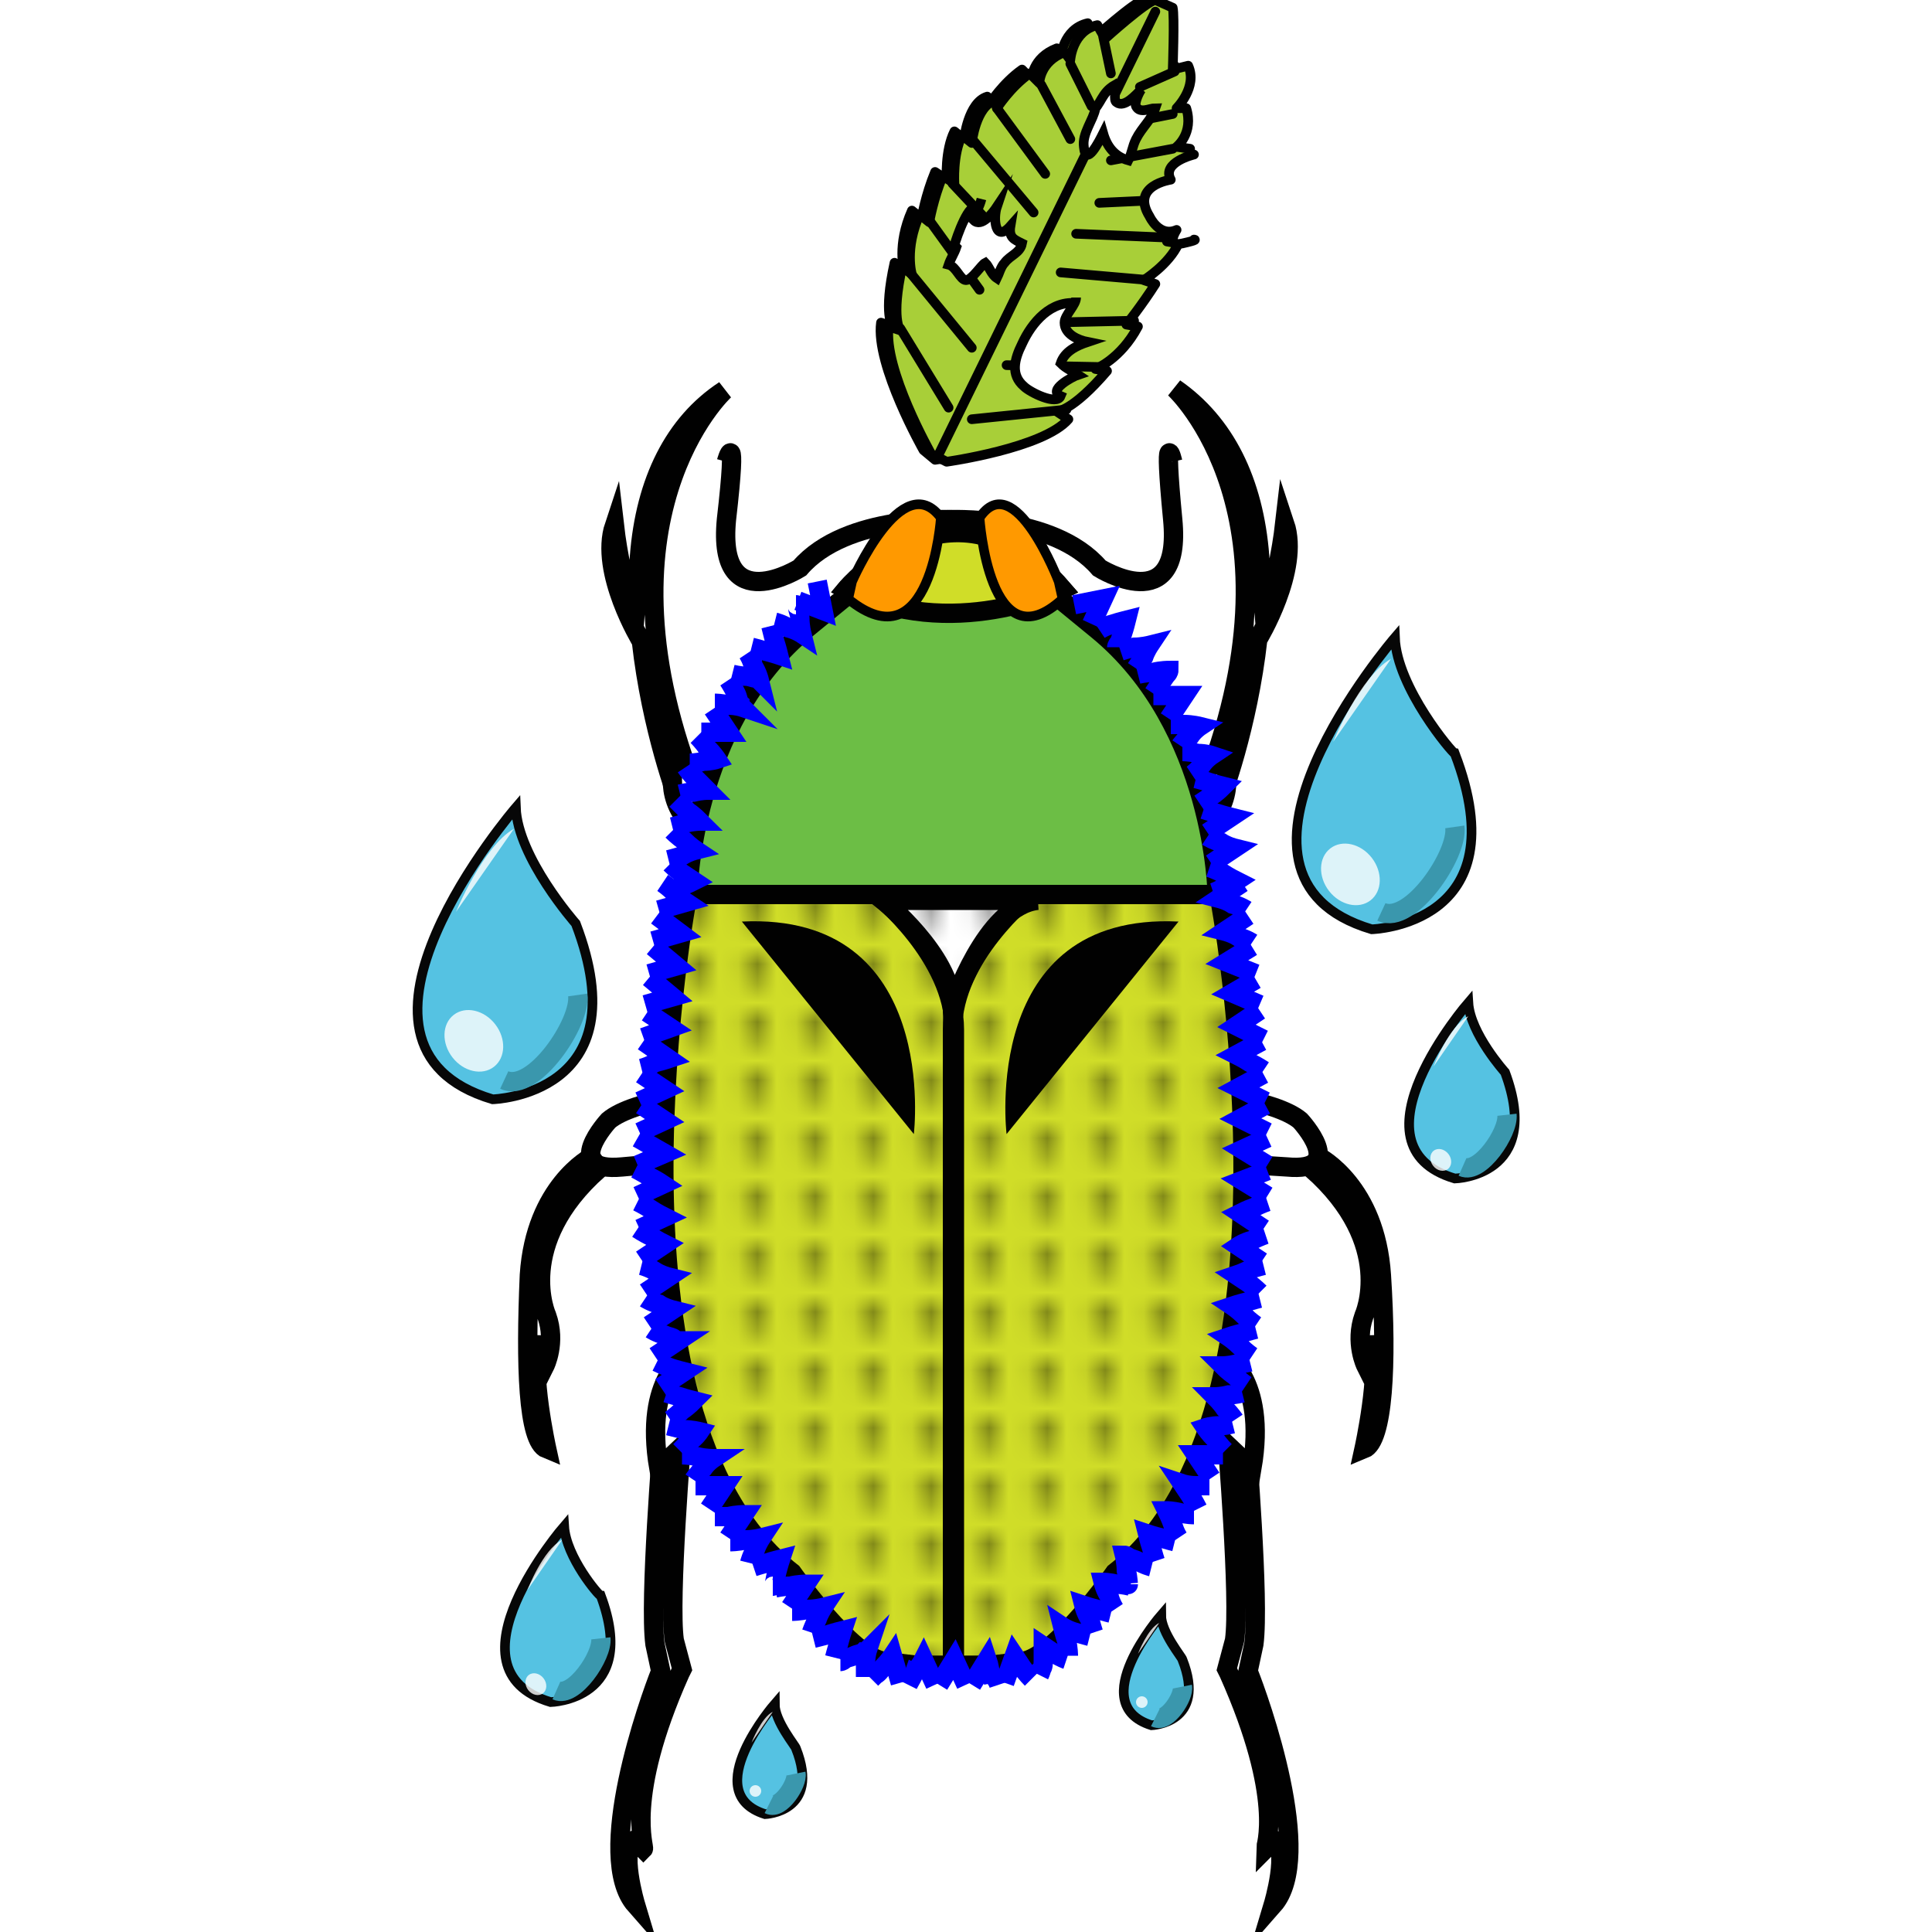 <?xml version="1.0" encoding="utf-8"?>
<!-- Generator: Adobe Illustrator 17.1.0, SVG Export Plug-In . SVG Version: 6.00 Build 0)  -->
<!DOCTYPE svg PUBLIC "-//W3C//DTD SVG 1.1//EN" "http://www.w3.org/Graphics/SVG/1.1/DTD/svg11.dtd">
<svg version="1.1" id="Layer_1" xmlns="http://www.w3.org/2000/svg" xmlns:xlink="http://www.w3.org/1999/xlink" x="0px" y="0px"
	 viewBox="0 0 100 100" enable-background="new 0 0 100 100" xml:space="preserve">
<pattern  y="100" width="2.6" height="2.6" patternUnits="userSpaceOnUse" id="SVGID_1" viewBox="4.3 -6.9 2.6 2.6" overflow="visible">
	<g>
		<polygon fill="none" points="4.3,-6.9 6.9,-6.9 6.9,-4.3 4.3,-4.3 		"/>
		<g>
			<defs>
				<rect id="SVGID_1_" x="4.3" y="-6.9" width="2.6" height="2.6"/>
			</defs>
			<clipPath id="SVGID_2_">
				<use xlink:href="#SVGID_1_"  overflow="visible"/>
			</clipPath>
			<polygon clip-path="url(#SVGID_2_)" fill="none" points="11.3,-5.2 5.2,-5.2 5.2,-11.2 11.3,-11.2 			"/>
			<polygon clip-path="url(#SVGID_2_)" fill="none" points="8.7,-5.2 2.6,-5.2 2.6,-11.2 8.7,-11.2 			"/>
			<polygon clip-path="url(#SVGID_2_)" fill="none" points="6.1,-5.2 0,-5.2 0,-11.2 6.1,-11.2 			"/>
			<polygon clip-path="url(#SVGID_2_)" fill="none" points="11.3,-2.6 5.2,-2.6 5.2,-8.6 11.3,-8.6 			"/>
			<g clip-path="url(#SVGID_2_)">
				<polygon fill="none" points="8.7,-2.6 2.6,-2.6 2.6,-8.6 8.7,-8.6 				"/>
				<path fill="#010101" d="M6.1-5.8c0,0.2-0.2,0.5-0.5,0.5c-0.2,0-0.5-0.2-0.5-0.5c0-0.2,0.2-0.5,0.5-0.5S6.1-6,6.1-5.8z"/>
			</g>
			<polygon clip-path="url(#SVGID_2_)" fill="none" points="6.1,-2.6 0,-2.6 0,-8.6 6.1,-8.6 			"/>
			<polygon clip-path="url(#SVGID_2_)" fill="none" points="11.3,0 5.2,0 5.2,-6 11.3,-6 			"/>
			<polygon clip-path="url(#SVGID_2_)" fill="none" points="8.7,0 2.6,0 2.6,-6 8.7,-6 			"/>
			<polygon clip-path="url(#SVGID_2_)" fill="none" points="6.1,0 0,0 0,-6 6.1,-6 			"/>
		</g>
	</g>
</pattern>
<g id="legs">
	<path fill="#FFFFFF" stroke="#010101" stroke-miterlimit="10" d="M29.5,41.4"/>
	<path fill="#FFFFFF" stroke="#010101" stroke-miterlimit="10" d="M33.1,28.8c0.3-3.9,1.8-6.9,4.4-8.6c0,0-7.2,6.6-1.4,21l-0.9,0.4
		c-0.1-0.1-1.5-3.9-2-8.4c0,0-2.2-3.6-1.4-6c0,0,0.4,3.5,1.1,4.2L33.1,28.8z"/>
	<path fill="none" stroke="#010101" stroke-miterlimit="10" d="M32.9,33"/>
	<path fill="none" stroke="#010101" stroke-miterlimit="10" d="M31.4,30.3"/>
	<path fill="#FFFFFF" stroke="#010101" stroke-miterlimit="10" d="M36.5,43.3c-2.3-1.5-1.6-3.7-1.6-3.7c1.5-0.2,2.9,1,2.9,1
		L36.5,43.3z"/>
	<path fill="#FFFFFF" stroke="#010101" stroke-miterlimit="10" d="M65.2,28.8c-0.3-3.9-1.8-6.9-4.4-8.7c0,0,7.2,6.6,1.4,21l0.9,0.4
		c0.1-0.1,1.5-3.9,2-8.4c0,0,2.2-3.6,1.4-6c0,0-0.4,3.5-1.1,4.2L65.2,28.8z"/>
	<path fill="none" stroke="#010101" stroke-miterlimit="10" d="M65.4,33"/>
	<path fill="#FFFFFF" stroke="#010101" stroke-miterlimit="10" d="M61.8,43.3c2.3-1.5,1.6-3.7,1.6-3.7c-1.5-0.2-2.9,1-2.9,1
		L61.8,43.3z"/>
	<path fill="#FFFFFF" stroke="#010101" stroke-miterlimit="10" d="M36.9,56.5c0,0-4.1,0.4-5.4,1.5c0,0-2.5,2.7,0.7,2.4
		s3.2-0.2,3.2-0.2S35.5,57.6,36.9,56.5z"/>
	<path fill="#FFFFFF" stroke="#010101" stroke-miterlimit="10" d="M30.6,59.9c0,0-2.9,1.5-3.2,6.1c-0.2,4.6-0.1,8.6,0.9,9
		c0,0-0.9-4.1-0.4-5.4c0,0,0.4,0,0.3,1.1c0,0,0.6-1.2,0.1-2.6c0,0-1.7-3.7,2.7-7.6L30.6,59.9z"/>
	<path fill="#FFFFFF" stroke="#010101" stroke-miterlimit="10" d="M61.9,56.5c0,0,4.1,0.4,5.4,1.5c0,0,2.5,2.7-0.7,2.4
		c-3.2-0.2-3.2-0.2-3.2-0.2S63.4,57.6,61.9,56.5z"/>
	<path fill="#FFFFFF" stroke="#010101" stroke-miterlimit="10" d="M68.3,59.9c0,0,2.9,1.5,3.2,6.1s0.1,8.6-0.9,9
		c0,0,0.9-4.1,0.4-5.4c0,0-0.4,0-0.3,1.1c0,0-0.6-1.2-0.1-2.6c0,0,1.7-3.7-2.7-7.6L68.3,59.9z"/>
	<path fill="none" stroke="#010101" stroke-miterlimit="10" d="M65.7,33"/>
	<path fill="none" stroke="#010101" stroke-miterlimit="10" d="M67.1,30.3"/>
	<path fill="#FFFFFF" stroke="#010101" stroke-miterlimit="10" d="M63.6,86.6L63.6,86.6l-0.1-0.2l0.4-1.5c0.3-2.1-0.4-10.5-0.4-10.6
		l1-0.1c0,0.4,0.7,8.6,0.4,10.9l-0.3,1.4c0.6,1.5,3.5,9.6,1.3,12.1c0,0,0.9-3,0-3.4c0,0,0,0.1-0.4,0.5
		C65.5,95.6,66.5,93.1,63.6,86.6z"/>
	<path fill="#FFFFFF" stroke="#010101" stroke-miterlimit="10" d="M63.3,70.1c0,0,2.3,1.2,1.5,5.9l-1.9-1.8L63.3,70.1z"/>
	<path fill="#FFFFFF" stroke="#010101" stroke-miterlimit="10" d="M35.2,86.6L35.2,86.6l0.1-0.2l-0.4-1.5
		c-0.3-2.1,0.4-10.5,0.4-10.6l-1-0.1c0,0.4-0.7,8.6-0.4,10.9l0.3,1.4c-0.6,1.5-3.5,9.6-1.3,12.1c0,0-0.9-3,0-3.4c0,0,0,0.1,0.4,0.5
		C33.4,95.6,32.3,93.1,35.2,86.6z"/>
	<path fill="#FFFFFF" stroke="#010101" stroke-miterlimit="10" d="M35.6,70.1c0,0-2.3,1.2-1.5,5.9l1.9-1.8L35.6,70.1z"/>
</g>
<g id="basebody">
	<path fill="#FFFFFF" stroke="#010101" stroke-miterlimit="10" d="M51.4,86.2c0,0,0,0,1.7-0.2s4.8-4.6,4.8-4.6
		c10.5-8.2,5.4-35.1,5.4-35.1H49.8H49H35.6c0,0-5.1,26.9,5.4,35.1c0,0,3.1,4.4,4.8,4.6s1.7,0.2,1.7,0.2H51.4z"/>
	<path fill="none" stroke="#010101" stroke-miterlimit="10" d="M45.4,46.3c0,0,4,3.2,4,7s0,32.9,0,32.9"/>
	<path fill="none" stroke="#010101" stroke-miterlimit="10" d="M53.3,46.3c0,0-4,3.2-4,7s0,32.9,0,32.9"/>
	<path fill="#FFFFFF" stroke="#010101" stroke-miterlimit="10" d="M50.7,27.6c0,0,0,0,6.1,5S63,46.3,63,46.3H35.6
		c0,0,0.1-8.8,6.2-13.8s6.1-5,6.1-5h2.8C50.7,27.5,50.7,27.6,50.7,27.6z"/>
	<path fill="#FFFFFF" stroke="#010101" stroke-miterlimit="10" d="M45.7,46.6c0,0,3.5,2.8,3.6,5.5c0,0,1.7-5.2,4.4-5.5H45.7z"/>
	<path fill="#FFFFFF" stroke="#010101" stroke-miterlimit="10" d="M43.8,30.5c0,0,5.5-6.6,11.2,0C55,30.5,49.2,33.3,43.8,30.5z"/>
</g>
<g id="bodycolor">
	<path fill="#D0DD28" stroke="#010101" stroke-miterlimit="10" d="M51.4,86.2c0,0,0,0,1.7-0.2s4.8-4.6,4.8-4.6
		c10.5-8.2,5.4-35.1,5.4-35.1H49.8H49H35.6c0,0-5.1,26.9,5.4,35.1c0,0,3.1,4.4,4.8,4.6s1.7,0.2,1.7,0.2H51.4z"/>
	<path fill="none" stroke="#010101" stroke-miterlimit="10" d="M45.4,46.3c0,0,4,3.2,4,7s0,32.9,0,32.9"/>
	<path fill="none" stroke="#010101" stroke-miterlimit="10" d="M53.3,46.3c0,0-4,3.2-4,7s0,32.9,0,32.9"/>
	<path fill="#6CBE45" stroke="#010101" stroke-miterlimit="10" d="M50.7,27.6c0,0,0,0,6.1,5S63,46.3,63,46.3H35.6
		c0,0,0.1-8.8,6.2-13.8s6.1-5,6.1-5h2.8C50.7,27.5,50.7,27.6,50.7,27.6z"/>
	<path fill="#FFFFFF" stroke="#010101" stroke-miterlimit="10" d="M45.7,46.6c0,0,3.5,2.8,3.6,5.5c0,0,1.7-5.2,4.4-5.5H45.7z"/>
	<path fill="#D0DD28" stroke="#010101" stroke-miterlimit="10" d="M43.8,30.5c0,0,5.5-6.6,11.2,0C55,30.5,49.2,33.3,43.8,30.5z"/>
</g>
<g id="antennae">
	<path fill="none" stroke="#010101" stroke-miterlimit="10" d="M49,26.9c0,0,5.5-0.3,7.9,2.5c0,0,4.3,2.7,3.8-2.5s0-3,0-3"/>
	<path fill="none" stroke="#010101" stroke-miterlimit="10" d="M49.3,26.9c0,0-5.5-0.3-7.9,2.5c0,0-4.3,2.7-3.8-2.5c0.6-5.2,0-3,0-3
		"/>
</g>
<g id="markings">
	<path fill="#010101" d="M52.1,58.7c0,0-1.4-11.5,8.9-11"/>
	<path fill="#010101" d="M47.3,58.7c0,0,1.4-11.5-8.9-11"/>
</g>
<g id="dots">
	<pattern  id="SVGID_3_" xlink:href="#SVGID_1" patternTransform="matrix(1 0 0 -1 -4.3 -16504.699)">
	</pattern>
	<path fill="url(#SVGID_3_)" stroke="#010101" stroke-miterlimit="10" d="M51.2,86.2c0,0,0,0,1.7-0.2s4.8-4.6,4.8-4.6
		c10.5-8.2,5.4-35.1,5.4-35.1H49.7h-0.8H35.4c0,0-5.1,26.9,5.4,35.1c0,0,3.1,4.4,4.8,4.6s1.7,0.2,1.7,0.2H51.2z"/>
</g>
<g id="fur">
	<g>
		<g>
			<g>
				<g>
					<path fill="none" stroke="#0000FF" stroke-miterlimit="10" d="M64.3,45.7c0,0-0.3,0.2-0.6,0.4s-0.6,0.4-0.6,0.4
						s0.4,0.1,0.7,0.3c0.4,0.1,0.7,0.3,0.7,0.3"/>
				</g>
				<g>
					<path fill="none" stroke="#0000FF" stroke-miterlimit="10" d="M64.6,47.4l-1.2,0.8c0,0,0.4,0.1,0.7,0.3
						c0.4,0.1,0.7,0.3,0.7,0.3"/>
				</g>
				<g>
					<polyline fill="none" stroke="#0000FF" stroke-miterlimit="10" points="64.8,49 63.5,49.8 65,50.4 					"/>
				</g>
				<g>
					<polyline fill="none" stroke="#0000FF" stroke-miterlimit="10" points="65,50.7 63.8,51.4 65.2,52 					"/>
				</g>
				<g>
					<path fill="none" stroke="#0000FF" stroke-miterlimit="10" d="M65.2,52.3c0,0-0.3,0.2-0.6,0.4c-0.3,0.2-0.6,0.4-0.6,0.4
						l1.4,0.7"/>
				</g>
				<g>
					<path fill="none" stroke="#0000FF" stroke-miterlimit="10" d="M65.3,53.9L64,54.6c0,0,0.4,0.2,0.7,0.4c0.4,0.2,0.7,0.4,0.7,0.4
						"/>
				</g>
				<g>
					<polyline fill="none" stroke="#0000FF" stroke-miterlimit="10" points="65.4,55.6 64.1,56.3 65.5,57 					"/>
				</g>
				<g>
					<polyline fill="none" stroke="#0000FF" stroke-miterlimit="10" points="65.5,57.2 64.2,57.9 65.6,58.6 					"/>
				</g>
				<g>
					<polyline fill="none" stroke="#0000FF" stroke-miterlimit="10" points="65.6,58.9 64.3,59.5 65.6,60.3 					"/>
				</g>
				<g>
					<polyline fill="none" stroke="#0000FF" stroke-miterlimit="10" points="65.6,60.6 64.3,61.1 65.6,61.9 					"/>
				</g>
				<g>
					<path fill="none" stroke="#0000FF" stroke-miterlimit="10" d="M65.6,62.2c0,0-0.3,0.1-0.7,0.3c-0.3,0.1-0.7,0.3-0.7,0.3
						s0.3,0.2,0.6,0.4c0.3,0.2,0.6,0.4,0.6,0.4"/>
				</g>
				<g>
					<path fill="none" stroke="#0000FF" stroke-miterlimit="10" d="M65.5,63.9c0,0-0.3,0.1-0.7,0.3c-0.4,0.1-0.7,0.3-0.7,0.3
						s0.3,0.2,0.6,0.4c0.3,0.2,0.6,0.4,0.6,0.4"/>
				</g>
				<g>
					<path fill="none" stroke="#0000FF" stroke-miterlimit="10" d="M65.4,65.5c0,0-0.4,0.1-0.7,0.2C64.3,65.9,64,66,64,66
						s0.3,0.2,0.6,0.4c0.3,0.2,0.6,0.5,0.6,0.5"/>
				</g>
				<g>
					<path fill="none" stroke="#0000FF" stroke-miterlimit="10" d="M65.2,67.2c0,0-0.4,0.1-0.7,0.2c-0.4,0.1-0.7,0.2-0.7,0.2
						s0.3,0.2,0.6,0.5s0.6,0.5,0.6,0.5"/>
				</g>
				<g>
					<path fill="none" stroke="#0000FF" stroke-miterlimit="10" d="M65,68.8c0,0-0.4,0.1-0.7,0.2c-0.4,0.1-0.7,0.2-0.7,0.2
						s0.3,0.2,0.6,0.5s0.6,0.5,0.6,0.5"/>
				</g>
				<g>
					<path fill="none" stroke="#0000FF" stroke-miterlimit="10" d="M64.7,70.5c0,0-0.4,0.1-0.7,0.1c-0.4,0.1-0.7,0.1-0.7,0.1
						s0.3,0.3,0.6,0.5c0.3,0.3,0.6,0.5,0.6,0.5"/>
				</g>
				<g>
					<path fill="none" stroke="#0000FF" stroke-miterlimit="10" d="M64.3,72.1c0,0-0.4,0.1-0.7,0.1c-0.4,0.1-0.7,0.1-0.7,0.1
						s0.3,0.3,0.5,0.6c0.3,0.3,0.5,0.6,0.5,0.6"/>
				</g>
				<g>
					<path fill="none" stroke="#0000FF" stroke-miterlimit="10" d="M63.8,73.7c0,0-0.4,0.1-0.7,0.1c-0.4,0-0.7,0.1-0.7,0.1
						s0.2,0.3,0.5,0.6c0.2,0.3,0.5,0.6,0.5,0.6"/>
				</g>
				<g>
					<path fill="none" stroke="#0000FF" stroke-miterlimit="10" d="M63.3,75.3c0,0-0.4,0-0.7,0c-0.4,0-0.7,0-0.7,0s0.2,0.3,0.4,0.6
						c0.2,0.3,0.4,0.6,0.4,0.6"/>
				</g>
				<g>
					<path fill="none" stroke="#0000FF" stroke-miterlimit="10" d="M62.6,76.9c0,0-0.4,0-0.7,0c-0.4,0-0.7-0.1-0.7-0.1
						s0.2,0.3,0.4,0.6c0.2,0.3,0.4,0.7,0.4,0.7"/>
				</g>
				<g>
					<path fill="none" stroke="#0000FF" stroke-miterlimit="10" d="M61.8,78.4c0,0-0.4,0-0.7-0.1c-0.4-0.1-0.7-0.1-0.7-0.1
						s0.2,0.4,0.3,0.7c0.1,0.4,0.3,0.7,0.3,0.7"/>
				</g>
				<g>
					<path fill="none" stroke="#0000FF" stroke-miterlimit="10" d="M60.8,79.8c0,0-0.4-0.1-0.7-0.2c-0.4-0.1-0.7-0.2-0.7-0.2
						s0.1,0.4,0.2,0.7c0.1,0.4,0.2,0.7,0.2,0.7"/>
				</g>
				<g>
					<path fill="none" stroke="#0000FF" stroke-miterlimit="10" d="M59.6,81.1c0,0-0.4-0.1-0.7-0.3c-0.2-0.1-0.3-0.1-0.5-0.2
						c-0.1-0.1-0.2-0.1-0.2-0.1s0.1,0.4,0.1,0.8c0.1,0.4,0.1,0.8,0.1,0.7"/>
				</g>
				<g>
					<path fill="none" stroke="#0000FF" stroke-miterlimit="10" d="M58.5,82.1c0,0-0.4-0.1-0.7-0.1c-0.4-0.1-0.7-0.1-0.7-0.1
						s0.1,0.4,0.3,0.7c0.1,0.4,0.3,0.7,0.3,0.7"/>
				</g>
				<g>
					<path fill="none" stroke="#0000FF" stroke-miterlimit="10" d="M57.5,83.5c0,0-0.4-0.1-0.7-0.2c-0.4-0.1-0.7-0.2-0.7-0.2
						s0.1,0.4,0.3,0.7c0.1,0.4,0.2,0.7,0.2,0.7"/>
				</g>
				<g>
					<path fill="none" stroke="#0000FF" stroke-miterlimit="10" d="M56.4,84.7c0,0-0.4-0.1-0.7-0.2c-0.4-0.1-0.7-0.3-0.7-0.3
						s0.1,0.4,0.2,0.7c0.1,0.4,0.1,0.8,0.1,0.8"/>
				</g>
				<g>
					<path fill="none" stroke="#0000FF" stroke-miterlimit="10" d="M55.2,85.9c0,0-0.3-0.1-0.6-0.3c-0.3-0.2-0.6-0.4-0.6-0.4
						s0,0.1,0,0.2s0,0.3,0,0.5s0,0.4-0.1,0.5c0,0.1-0.1,0.3-0.1,0.3"/>
				</g>
				<g>
					<path fill="none" stroke="#0000FF" stroke-miterlimit="10" d="M53.4,86.9c0,0-0.3-0.3-0.5-0.6c-0.2-0.3-0.4-0.6-0.4-0.6
						L52,87.1"/>
				</g>
				<g>
					<path fill="none" stroke="#0000FF" stroke-miterlimit="10" d="M51.7,87.2c-0.1-0.3-0.3-0.5-0.4-0.5c-0.1-0.3-0.1-0.5-0.2-0.8
						l-0.8,1.3"/>
				</g>
				<g>
					<polyline fill="none" stroke="#0000FF" stroke-miterlimit="10" points="50,87.2 49.4,85.9 48.6,87.2 					"/>
				</g>
				<g>
					<path fill="none" stroke="#0000FF" stroke-miterlimit="10" d="M48.4,87.2l-0.6-1.3c-0.1,0.2-0.3,0.5-0.4,0.5
						c-0.1,0.3-0.3,0.6-0.4,0.8"/>
				</g>
				<g>
					<path fill="none" stroke="#0000FF" stroke-miterlimit="10" d="M46.6,87.1l-0.4-1.4c0,0-0.2,0.3-0.5,0.6
						c-0.1,0.1-0.2,0.3-0.4,0.4c-0.1,0.1-0.2,0.2-0.2,0.2"/>
				</g>
				<g>
					<path fill="none" stroke="#0000FF" stroke-miterlimit="10" d="M44.8,86.8c0,0,0-0.1,0-0.2s0-0.3,0-0.5c0-0.4,0.1-0.7,0.1-0.7
						s-0.1,0.1-0.2,0.1c-0.1,0.1-0.3,0.1-0.5,0.2s-0.4,0.1-0.5,0.2S43.5,86,43.5,86"/>
				</g>
				<g>
					<path fill="none" stroke="#0000FF" stroke-miterlimit="10" d="M43.2,85.8c0,0,0.1-0.4,0.2-0.7c0.1-0.4,0.2-0.7,0.2-0.7
						s-0.4,0.1-0.7,0.2c-0.4,0.1-0.8,0.2-0.8,0.2"/>
				</g>
				<g>
					<path fill="none" stroke="#0000FF" stroke-miterlimit="10" d="M42,84.5c0,0,0.1-0.3,0.3-0.7c0.1-0.3,0.3-0.6,0.3-0.6
						s-0.4,0.1-0.8,0.1c-0.4,0.1-0.8,0.1-0.8,0.1"/>
				</g>
				<g>
					<path fill="none" stroke="#0000FF" stroke-miterlimit="10" d="M40.9,83.2c0,0,0.2-0.3,0.4-0.6c0.2-0.3,0.4-0.6,0.4-0.6
						s-0.4,0-0.8,0.1c-0.4,0-0.8,0.1-0.8,0.1"/>
				</g>
				<g>
					<path fill="none" stroke="#0000FF" stroke-miterlimit="10" d="M40,82.1c0.1,0,0.1-0.3,0.2-0.7c0.1-0.4,0.2-0.7,0.2-0.7
						s-0.4,0.1-0.7,0.2C39.3,81,39,81.1,39,81.1"/>
				</g>
				<g>
					<path fill="none" stroke="#0000FF" stroke-miterlimit="10" d="M38.8,80.9c0,0,0.1-0.4,0.3-0.7c0.1-0.3,0.3-0.6,0.3-0.6
						s-0.4,0.1-0.8,0.1c-0.4,0.1-0.8,0.1-0.8,0.1"/>
				</g>
				<g>
					<path fill="none" stroke="#0000FF" stroke-miterlimit="10" d="M37.7,79.6c0,0,0.2-0.3,0.4-0.6c0.2-0.3,0.4-0.6,0.4-0.6
						s-0.4,0-0.8,0.1c-0.2,0-0.4,0-0.5,0s-0.2,0-0.2,0"/>
				</g>
				<g>
					<path fill="none" stroke="#0000FF" stroke-miterlimit="10" d="M36.7,78.1c0,0,0.2-0.3,0.4-0.6c0.2-0.3,0.4-0.6,0.4-0.6
						s-0.4,0-0.8,0s-0.7,0-0.7,0"/>
				</g>
				<g>
					<path fill="none" stroke="#0000FF" stroke-miterlimit="10" d="M35.9,76.6c0,0,0.2-0.3,0.5-0.6c0.2-0.3,0.5-0.5,0.5-0.5
						s-0.4,0-0.8-0.1c-0.4-0.1-0.8-0.1-0.8-0.1"/>
				</g>
				<g>
					<path fill="none" stroke="#0000FF" stroke-miterlimit="10" d="M35.2,75.1c0,0,0.3-0.3,0.5-0.5c0.3-0.2,0.5-0.5,0.5-0.5
						S35.8,74,35.4,74c-0.4-0.1-0.8-0.2-0.8-0.2"/>
				</g>
				<g>
					<path fill="none" stroke="#0000FF" stroke-miterlimit="10" d="M34.7,73.5c0,0,0.3-0.2,0.6-0.5c0.3-0.2,0.6-0.5,0.6-0.5
						s-0.4-0.1-0.7-0.2c-0.4-0.1-0.7-0.2-0.7-0.2"/>
				</g>
				<g>
					<path fill="none" stroke="#0000FF" stroke-miterlimit="10" d="M34.2,71.8c0,0,0.3-0.2,0.6-0.4c0.3-0.2,0.6-0.4,0.6-0.4
						s-0.4-0.1-0.7-0.2S34,70.5,34,70.5"/>
				</g>
				<g>
					<path fill="none" stroke="#0000FF" stroke-miterlimit="10" d="M33.9,70.2c0,0,0.3-0.2,0.6-0.4c0.3-0.2,0.6-0.4,0.6-0.4
						s-0.1,0-0.2-0.1c-0.1-0.1-0.3-0.1-0.5-0.2c-0.4-0.1-0.7-0.3-0.7-0.3"/>
				</g>
				<g>
					<path fill="none" stroke="#0000FF" stroke-miterlimit="10" d="M33.6,68.6c0,0,0.3-0.2,0.6-0.4c0.3-0.2,0.6-0.4,0.6-0.4
						s-0.4-0.1-0.7-0.3c-0.4-0.1-0.7-0.3-0.7-0.3"/>
				</g>
				<g>
					<path fill="none" stroke="#0000FF" stroke-miterlimit="10" d="M33.4,66.9c0,0,0.3-0.2,0.6-0.4c0.3-0.2,0.6-0.4,0.6-0.4
						s-0.4-0.1-0.7-0.3s-0.7-0.3-0.7-0.3"/>
				</g>
				<g>
					<path fill="none" stroke="#0000FF" stroke-miterlimit="10" d="M33.2,65.2c0,0,0.3-0.2,0.6-0.4c0.3-0.2,0.6-0.4,0.6-0.4
						S34,64.2,33.7,64c-0.4-0.2-0.7-0.4-0.7-0.4"/>
				</g>
				<g>
					<path fill="none" stroke="#0000FF" stroke-miterlimit="10" d="M33.1,63.6l1.3-0.6c0,0-0.4-0.2-0.7-0.4S33,62.2,33,62.2"/>
				</g>
				<g>
					<path fill="none" stroke="#0000FF" stroke-miterlimit="10" d="M33,61.9l1.3-0.6c0,0-0.3-0.2-0.7-0.4c-0.3-0.2-0.7-0.4-0.7-0.4"
						/>
				</g>
				<g>
					<polyline fill="none" stroke="#0000FF" stroke-miterlimit="10" points="33,60.3 34.4,59.7 33,58.9 					"/>
				</g>
				<g>
					<path fill="none" stroke="#0000FF" stroke-miterlimit="10" d="M33.1,58.6l1.3-0.6c0,0-0.3-0.2-0.6-0.4s-0.6-0.4-0.6-0.4"/>
				</g>
				<g>
					<polyline fill="none" stroke="#0000FF" stroke-miterlimit="10" points="33.1,57 34.4,56.4 33.2,55.6 					"/>
				</g>
				<g>
					<path fill="none" stroke="#0000FF" stroke-miterlimit="10" d="M33.2,55.3c0,0,0.4-0.1,0.7-0.3c0.4-0.1,0.7-0.2,0.7-0.2
						l-1.3-0.9"/>
				</g>
				<g>
					<path fill="none" stroke="#0000FF" stroke-miterlimit="10" d="M33.3,53.7l1.4-0.5c0,0-0.3-0.2-0.6-0.4s-0.6-0.4-0.6-0.4"/>
				</g>
				<g>
					<polyline fill="none" stroke="#0000FF" stroke-miterlimit="10" points="33.4,52 34.8,51.6 33.6,50.6 					"/>
				</g>
				<g>
					<polyline fill="none" stroke="#0000FF" stroke-miterlimit="10" points="33.6,50.4 35,50 33.8,49 					"/>
				</g>
				<g>
					<polyline fill="none" stroke="#0000FF" stroke-miterlimit="10" points="33.8,48.7 35.2,48.3 34,47.4 					"/>
				</g>
				<g>
					<path fill="none" stroke="#0000FF" stroke-miterlimit="10" d="M34.1,47.1l1.4-0.4c0,0-0.3-0.2-0.6-0.5s-0.6-0.5-0.6-0.5"/>
				</g>
			</g>
		</g>
	</g>
	<g>
		<g>
			<g>
				<g>
					<path fill="none" stroke="#0000FF" stroke-miterlimit="10" d="M62.8,46.2c0,0,0.3-0.1,0.6-0.3c0.3-0.1,0.6-0.3,0.6-0.3
						s-0.4-0.2-0.7-0.4c-0.4-0.2-0.7-0.3-0.7-0.3"/>
				</g>
				<g>
					<path fill="none" stroke="#0000FF" stroke-miterlimit="10" d="M62.7,44.7c0,0,0.3-0.2,0.6-0.4s0.6-0.4,0.6-0.4
						s-0.4-0.1-0.7-0.3c-0.4-0.1-0.7-0.3-0.7-0.3"/>
				</g>
				<g>
					<path fill="none" stroke="#0000FF" stroke-miterlimit="10" d="M62.5,43.1c0,0,0.3-0.2,0.6-0.4s0.6-0.4,0.6-0.4
						s-0.4-0.1-0.7-0.2c-0.4-0.1-0.7-0.2-0.7-0.2"/>
				</g>
				<g>
					<path fill="none" stroke="#0000FF" stroke-miterlimit="10" d="M62.1,41.6c0,0,0.3-0.2,0.6-0.4s0.6-0.5,0.6-0.5
						s-0.4-0.1-0.7-0.2s-0.7-0.2-0.7-0.2"/>
				</g>
				<g>
					<path fill="none" stroke="#0000FF" stroke-miterlimit="10" d="M61.7,40.1c0,0,0.3-0.2,0.5-0.5s0.5-0.5,0.5-0.5S62.4,39,62,39
						c-0.4-0.1-0.8-0.1-0.8-0.1"/>
				</g>
				<g>
					<path fill="none" stroke="#0000FF" stroke-miterlimit="10" d="M61.1,38.6c0,0,0.2-0.3,0.5-0.5c0.2-0.3,0.5-0.5,0.5-0.5
						s-0.4-0.1-0.8-0.1c-0.2,0-0.4,0-0.5,0s-0.2,0-0.2,0"/>
				</g>
				<g>
					<path fill="none" stroke="#0000FF" stroke-miterlimit="10" d="M60.5,37.2c0,0,0.2-0.3,0.4-0.6s0.4-0.6,0.4-0.6s-0.4,0-0.8,0
						c-0.4,0-0.8,0-0.8,0"/>
				</g>
				<g>
					<path fill="none" stroke="#0000FF" stroke-miterlimit="10" d="M59.7,35.9c0,0,0.2-0.3,0.4-0.6c0.1-0.1,0.2-0.3,0.3-0.4
						c0.1-0.1,0.1-0.2,0.1-0.2s-0.4,0-0.8,0.1c-0.4,0-0.8,0.1-0.8,0.1"/>
				</g>
				<g>
					<path fill="none" stroke="#0000FF" stroke-miterlimit="10" d="M58.8,34.6c0,0,0.2-0.3,0.4-0.6c0.1-0.3,0.3-0.6,0.3-0.6
						s-0.4,0.1-0.8,0.1c-0.4,0.1-0.7,0.2-0.7,0.2"/>
				</g>
				<g>
					<path fill="none" stroke="#0000FF" stroke-miterlimit="10" d="M57.8,33.5c0,0,0-0.1,0.1-0.2c0.1-0.1,0.1-0.3,0.2-0.5
						c0.1-0.3,0.2-0.7,0.2-0.7s-0.4,0.1-0.7,0.2c-0.4,0.1-0.7,0.3-0.7,0.3"/>
				</g>
				<g>
					<polyline fill="none" stroke="#0000FF" stroke-miterlimit="10" points="56.5,32.3 57.1,31 55.6,31.3 					"/>
				</g>
			</g>
		</g>
	</g>
	<g>
		<g>
			<path fill="none" stroke="#0000FF" stroke-miterlimit="10" d="M50.9,26.8"/>
		</g>
	</g>
	<g>
		<g>
			<g>
				<g>
					<path fill="none" stroke="#0000FF" stroke-miterlimit="10" d="M34.5,46.2c0,0,0.3-0.1,0.7-0.3c0.3-0.1,0.7-0.3,0.7-0.3
						s-0.3-0.2-0.6-0.4s-0.6-0.5-0.6-0.5"/>
				</g>
				<g>
					<path fill="none" stroke="#0000FF" stroke-miterlimit="10" d="M34.6,44.5c0,0,0.4-0.1,0.7-0.2C35.6,44.1,36,44,36,44
						s-0.3-0.2-0.6-0.5c-0.3-0.2-0.6-0.5-0.6-0.5"/>
				</g>
				<g>
					<path fill="none" stroke="#0000FF" stroke-miterlimit="10" d="M34.8,42.8c0,0,0.4-0.1,0.7-0.2c0.4-0.1,0.7-0.1,0.7-0.1
						s-0.3-0.3-0.6-0.5c-0.1-0.1-0.3-0.3-0.4-0.4c-0.1-0.1-0.2-0.2-0.2-0.2"/>
				</g>
				<g>
					<path fill="none" stroke="#0000FF" stroke-miterlimit="10" d="M35.2,41.1c0,0,0.4-0.1,0.7-0.1c0.4-0.1,0.7-0.1,0.7-0.1
						s-0.1-0.1-0.2-0.2c-0.1-0.1-0.2-0.2-0.4-0.4c-0.3-0.3-0.5-0.6-0.5-0.6"/>
				</g>
				<g>
					<path fill="none" stroke="#0000FF" stroke-miterlimit="10" d="M35.7,39.5c0,0,0.4,0,0.7-0.1c0.4,0,0.7-0.1,0.7-0.1
						s-0.2-0.3-0.5-0.6c-0.2-0.3-0.5-0.6-0.5-0.6"/>
				</g>
				<g>
					<path fill="none" stroke="#0000FF" stroke-miterlimit="10" d="M36.3,37.9c0,0,0.4,0,0.7,0c0.4,0,0.7,0,0.7,0s-0.2-0.3-0.4-0.6
						s-0.4-0.6-0.4-0.6"/>
				</g>
				<g>
					<path fill="none" stroke="#0000FF" stroke-miterlimit="10" d="M37,36.4c0,0,0.4,0,0.7,0.1c0.4,0,0.7,0.1,0.7,0.1
						s-0.1-0.1-0.1-0.2c-0.1-0.1-0.1-0.3-0.2-0.5c-0.2-0.4-0.4-0.7-0.4-0.7"/>
				</g>
				<g>
					<path fill="none" stroke="#0000FF" stroke-miterlimit="10" d="M37.9,34.9c0,0,0.4,0.1,0.7,0.1c0.2,0,0.4,0.1,0.5,0.1
						s0.2,0.1,0.2,0.1s-0.1-0.4-0.3-0.7c-0.1-0.4-0.3-0.7-0.3-0.7"/>
				</g>
				<g>
					<path fill="none" stroke="#0000FF" stroke-miterlimit="10" d="M38.9,33.5c0,0,0.4,0.1,0.7,0.2c0.4,0.1,0.7,0.2,0.7,0.2
						s-0.1-0.4-0.2-0.7c-0.1-0.4-0.2-0.8-0.2-0.8"/>
				</g>
				<g>
					<path fill="none" stroke="#0000FF" stroke-miterlimit="10" d="M40.1,32.2c0,0,0.4,0.1,0.7,0.3c0.4,0.1,0.7,0.3,0.7,0.3
						s-0.1-0.4-0.1-0.8c0-0.2-0.1-0.4-0.1-0.5c0-0.2-0.1-0.2-0.1-0.2"/>
				</g>
				<g>
					<polyline fill="none" stroke="#0000FF" stroke-miterlimit="10" points="41.3,31.1 42.6,31.6 42.3,30.1 					"/>
				</g>
			</g>
		</g>
	</g>
</g>
<g id="leaf">
	<g>
		<path fill="#A8CF38" stroke="#010101" stroke-width="0.5" stroke-linecap="round" stroke-linejoin="round" d="M47.8,23.3
			c0,0-2.5-4.4-2.2-6.6l0.6,0.2c0,0-0.5-0.6,0.1-3.3l0.5,0.4c0,0-0.4-1.3,0.4-3.1l0.5,0.4c0,0,0.2-1.2,0.7-2.4L49,9.3
			c0,0-0.1-1.5,0.4-2.5l0.5,0.4c0,0,0.2-1.9,1.2-2.2l0.1,0.4c0,0,0.7-1.1,1.7-1.8l0.5,0.5c0,0,0-1.1,1.3-1.6L54.9,3
			c0,0,0.1-1.5,1.4-1.8L56.6,2c0,0,2.1-1.9,2.6-2L60,0.4c0.1,0.4,0,3.2,0,3.2l0.8-0.2c0.5,1.1-0.6,2.2-0.6,2.2h0.5
			c0.4,1.3-0.5,2-0.5,2l0.7,0.1C61,8.8,60.5,10,60.5,10l0.4-0.1c0.4,1-1,2.3-1,2.3l0.6,0.1c-0.5,1.1-1.8,1.9-1.8,1.9l0.6,0.2
			c-0.7,1.1-1.5,2.1-1.5,2.1l0.6,0.1c-0.9,1.7-2.2,2.2-2.2,2.2L57,19c-1.8,2.1-2.6,2.1-2.6,2.1l0.6,0.4c-1.5,1.6-6.6,2.3-6.6,2.3
			L47.8,23.3z"/>
		<path fill="#A8CF38" stroke="#010101" stroke-width="0.5" stroke-linecap="round" stroke-linejoin="round" d="M48.2,23.5
			c0,0-2.5-4.4-2.2-6.6l0.6,0.2c0,0-0.5-0.6,0.1-3.3l0.5,0.4c0,0-0.4-1.3,0.4-3.1l0.5,0.4c0,0,0.2-1.2,0.7-2.4l0.6,0.4
			c0,0-0.1-1.5,0.4-2.5l0.5,0.4c0,0,0.2-1.9,1.2-2.2l0.1,0.4c0,0,0.7-1.1,1.7-1.8l0.5,0.5c0,0,0-1.1,1.3-1.6l0.3,0.4
			c0,0,0.1-1.5,1.4-1.8L57.2,2c0,0,2.1-1.9,2.6-2l0.9,0.4c0.1,0.4,0,3.2,0,3.2l0.8-0.2c0.5,1.1-0.6,2.2-0.6,2.2h0.5
			c0.4,1.3-0.5,2-0.5,2l0.7,0.1C61.5,9,61,10.3,61,10.3l0.4-0.1c0.4,1-1,2.3-1,2.3l0.6,0.1c-0.5,1.1-1.8,1.9-1.8,1.9l0.6,0.2
			c-0.7,1.1-1.5,2.1-1.5,2.1l0.6,0.1c-0.9,1.7-2.2,2.2-2.2,2.2l0.6,0.1c-1.8,2.1-2.6,2.1-2.6,2.1l0.6,0.4C54,23.2,49,23.9,49,23.9
			L48.2,23.5z"/>
		
			<line fill="none" stroke="#010101" stroke-width="0.5" stroke-linecap="round" stroke-linejoin="round" x1="59.8" y1="0.6" x2="48.5" y2="23.7"/>
		<g>
			
				<line fill="none" stroke="#010101" stroke-width="0.5" stroke-linecap="round" stroke-linejoin="round" x1="57.1" y1="1.9" x2="57.5" y2="3.8"/>
			
				<line fill="none" stroke="#010101" stroke-width="0.5" stroke-linecap="round" stroke-linejoin="round" x1="55.4" y1="3.3" x2="56.5" y2="5.5"/>
			
				<line fill="none" stroke="#010101" stroke-width="0.5" stroke-linecap="round" stroke-linejoin="round" x1="53.9" y1="4.4" x2="55.4" y2="7.2"/>
			
				<line fill="none" stroke="#010101" stroke-width="0.5" stroke-linecap="round" stroke-linejoin="round" x1="51.6" y1="5.6" x2="54.1" y2="9"/>
			
				<line fill="none" stroke="#010101" stroke-width="0.5" stroke-linecap="round" stroke-linejoin="round" x1="50.4" y1="7.3" x2="53.5" y2="11"/>
			
				<line fill="none" stroke="#010101" stroke-width="0.5" stroke-linecap="round" stroke-linejoin="round" x1="49.3" y1="9.5" x2="52.4" y2="12.8"/>
			
				<line fill="none" stroke="#010101" stroke-width="0.5" stroke-linecap="round" stroke-linejoin="round" x1="48.1" y1="11.4" x2="50.7" y2="15"/>
			
				<line fill="none" stroke="#010101" stroke-width="0.5" stroke-linecap="round" stroke-linejoin="round" x1="47.1" y1="14.1" x2="50.3" y2="18"/>
			
				<line fill="none" stroke="#010101" stroke-width="0.5" stroke-linecap="round" stroke-linejoin="round" x1="46.6" y1="17" x2="49.1" y2="21.1"/>
		</g>
		<g>
			
				<line fill="none" stroke="#010101" stroke-width="0.5" stroke-linecap="round" stroke-linejoin="round" x1="60.8" y1="3.7" x2="59" y2="4.5"/>
			
				<line fill="none" stroke="#010101" stroke-width="0.5" stroke-linecap="round" stroke-linejoin="round" x1="60.7" y1="5.9" x2="58.2" y2="6.4"/>
			
				<line fill="none" stroke="#010101" stroke-width="0.5" stroke-linecap="round" stroke-linejoin="round" x1="60.7" y1="7.7" x2="57.5" y2="8.3"/>
			
				<line fill="none" stroke="#010101" stroke-width="0.5" stroke-linecap="round" stroke-linejoin="round" x1="61.2" y1="10.3" x2="56.9" y2="10.5"/>
			
				<line fill="none" stroke="#010101" stroke-width="0.5" stroke-linecap="round" stroke-linejoin="round" x1="60.5" y1="12.3" x2="55.7" y2="12.1"/>
			
				<line fill="none" stroke="#010101" stroke-width="0.5" stroke-linecap="round" stroke-linejoin="round" x1="59.5" y1="14.5" x2="54.9" y2="14.1"/>
			
				<line fill="none" stroke="#010101" stroke-width="0.5" stroke-linecap="round" stroke-linejoin="round" x1="58.7" y1="16.6" x2="54.2" y2="16.7"/>
			
				<line fill="none" stroke="#010101" stroke-width="0.5" stroke-linecap="round" stroke-linejoin="round" x1="57.1" y1="19" x2="52.1" y2="18.9"/>
			
				<line fill="none" stroke="#010101" stroke-width="0.5" stroke-linecap="round" stroke-linejoin="round" x1="55.2" y1="21.2" x2="50.3" y2="21.7"/>
		</g>
		<path fill="#FFFFFF" stroke="#010101" stroke-width="0.5" stroke-linecap="round" stroke-linejoin="round" d="M61.8,8
			c0,0-1.7,0.4-1.2,1.3c0,0-2.1,0.3-1.1,1.9c0,0,0.5,1.1,1.4,0.7c0,0-0.6,0.9,0.3,0.7c0.9-0.2,0.6-0.2,0.6-0.2"/>
		<path fill="#FFFFFF" stroke="#010101" stroke-width="0.5" stroke-miterlimit="10" d="M50.8,10.3c-0.1,0.4-0.3,0.7-0.4,1.1
			c0.4,0.4,1-0.4,1.2-0.7c-0.2,0.6-0.1,1.9,0.7,1c-0.1,0.6,0.2,0.7,0.6,0.9c-0.1,0.5-0.6,0.6-0.9,1c-0.2,0.2-0.3,0.6-0.4,0.8
			c-0.3-0.2-0.4-0.6-0.6-0.8c-0.2,0.1-0.7,0.9-1,0.9s-0.5-0.7-0.9-0.8c0.1-0.3,0.3-0.6,0.4-0.9c-0.1-0.1-0.1-0.1-0.1-0.1
			c0.1-0.4,0.8-2.4,1.2-1.9"/>
		<path fill="#FFFFFF" stroke="#010101" stroke-width="0.5" stroke-miterlimit="10" d="M56.5,5.8c0.5-0.4,0.5-1,1.2-1.4
			c0.1,0.2-0.1,0.8,0.1,0.9c0.4,0.3,1-0.4,1.3-0.7c-0.1,0.1-0.4,0.7-0.3,0.9c0.2,0.4,0.7,0.1,1,0.1c-0.2,0.6-0.7,1-1,1.6
			c-0.2,0.4-0.2,0.7-0.4,1.1c-0.7-0.2-1.1-0.7-1.3-1.4c-0.2,0.4-0.9,1.8-1,0.7c-0.1-0.7,0.5-1.4,0.6-2"/>
		<path fill="#FFFFFF" stroke="#010101" stroke-width="0.5" stroke-miterlimit="10" d="M55.7,15.4c0,0.4-0.6,0.9-0.6,1.3
			c0,0.6,0.7,0.9,1.2,1c-0.6,0.2-1.2,0.5-1.4,1.1c0.3,0.3,0.6,0.4,0.9,0.6c-0.3,0.1-1.6,0.8-0.9,1.1C54.7,21,53.3,20.3,53,20
			c-0.7-0.6-0.5-1.4-0.1-2.2c0.5-1.1,1.5-2.3,2.9-2.1"/>
	</g>
</g>
<g id="water">
	<g>
		<path fill="#55C2E2" stroke="#070707" stroke-width="0.5" stroke-miterlimit="10" d="M72.2,33c0,0-10.6,12.3-1.2,15.1
			c0,0,7.7-0.2,4.3-9.1C75.2,39,72.3,35.6,72.2,33z"/>
		<path fill="none" stroke="#3A97AD" stroke-miterlimit="10" d="M71.5,47.2c1.5,0.7,4-3,3.8-4.4"/>
		
			<ellipse transform="matrix(0.79 -0.613 0.613 0.79 -13.093 52.32)" opacity="0.8" fill="#FFFFFF" enable-background="new    " cx="69.9" cy="45.3" rx="1.4" ry="1.7"/>
		<path opacity="0.8" fill="#FFFFFF" enable-background="new    " d="M69,38.4c0,0,1.4-3.4,3-4.3"/>
	</g>
	<g>
		<path fill="#55C2E2" stroke="#070707" stroke-width="0.5" stroke-miterlimit="10" d="M26.7,41.8c0,0-10.6,12.3-1.2,15.1
			c0,0,7.7-0.2,4.3-9.1C29.8,47.8,26.8,44.4,26.7,41.8z"/>
		<path fill="none" stroke="#3A97AD" stroke-miterlimit="10" d="M26.1,55.9c1.5,0.7,4-3,3.8-4.4"/>
		
			<ellipse transform="matrix(0.79 -0.613 0.613 0.79 -27.87 26.311)" opacity="0.8" fill="#FFFFFF" enable-background="new    " cx="24.5" cy="53.9" rx="1.4" ry="1.7"/>
		<path opacity="0.8" fill="#FFFFFF" enable-background="new    " d="M23.6,47.2c0,0,1.4-3.4,3-4.3"/>
	</g>
	<g>
		<path fill="#55C2E2" stroke="#070707" stroke-width="0.5" stroke-miterlimit="10" d="M29.2,79c0,0-6.4,7.4-0.7,9.1
			c0,0,4.6-0.1,2.6-5.5C31,82.6,29.3,80.6,29.2,79z"/>
		<path fill="none" stroke="#3A97AD" stroke-miterlimit="10" d="M28.8,87.5c0.9,0.4,2.4-1.8,2.3-2.7"/>
		
			<ellipse transform="matrix(0.79 -0.613 0.613 0.79 -47.6 35.264)" opacity="0.8" fill="#FFFFFF" enable-background="new    " cx="27.7" cy="87.2" rx="0.5" ry="0.6"/>
		<path opacity="0.8" fill="#FFFFFF" enable-background="new    " d="M27.3,82.3c0,0,0.8-2.1,1.8-2.6"/>
	</g>
	<g>
		<path fill="#55C2E2" stroke="#070707" stroke-width="0.5" stroke-miterlimit="10" d="M76,51.9c0,0-6.4,7.4-0.7,9.1
			c0,0,4.6-0.1,2.6-5.5C77.9,55.5,76.1,53.5,76,51.9z"/>
		<path fill="none" stroke="#3A97AD" stroke-miterlimit="10" d="M75.7,60.4c0.9,0.4,2.4-1.8,2.3-2.7"/>
		
			<ellipse transform="matrix(0.79 -0.613 0.613 0.79 -21.201 58.287)" opacity="0.8" fill="#FFFFFF" enable-background="new    " cx="74.6" cy="60.1" rx="0.5" ry="0.6"/>
		<path opacity="0.8" fill="#FFFFFF" enable-background="new    " d="M74.2,55.2c0,0,0.8-2.1,1.8-2.6"/>
	</g>
	<g>
		<path fill="#55C2E2" stroke="#070707" stroke-width="0.5" stroke-miterlimit="10" d="M60.1,83.6c0,0-4,4.6-0.5,5.7
			c0,0,2.9-0.1,1.6-3.4C61.2,85.8,60.1,84.5,60.1,83.6z"/>
		<path fill="none" stroke="#3A97AD" stroke-miterlimit="10" d="M59.8,88.9c0.6,0.3,1.5-1.1,1.4-1.6"/>
		<ellipse opacity="0.8" fill="#FFFFFF" enable-background="new    " cx="59.1" cy="88.1" rx="0.3" ry="0.3"/>
		<path opacity="0.8" fill="#FFFFFF" enable-background="new    " d="M58.9,85.6c0,0,0.5-1.3,1.1-1.6"/>
	</g>
	<g>
		<path fill="#55C2E2" stroke="#070707" stroke-width="0.5" stroke-miterlimit="10" d="M40.1,88.2c0,0-4,4.6-0.5,5.7
			c0,0,2.9-0.1,1.6-3.4C41.2,90.4,40.1,89.1,40.1,88.2z"/>
		<path fill="none" stroke="#3A97AD" stroke-miterlimit="10" d="M39.8,93.4c0.6,0.3,1.5-1.1,1.4-1.6"/>
		<ellipse opacity="0.8" fill="#FFFFFF" enable-background="new    " cx="39.1" cy="92.7" rx="0.3" ry="0.3"/>
		<path opacity="0.8" fill="#FFFFFF" enable-background="new    " d="M38.9,90.2c0,0,0.5-1.3,1.1-1.6"/>
	</g>
</g>
<g id="eyes">
	<path fill="#FF9900" stroke="#010101" stroke-width="0.5" stroke-miterlimit="10" d="M44.1,30.1c0,0,2.6-6,4.6-3.3
		c0,0-0.5,7.7-4.8,4.2L44.1,30.1z"/>
	<path fill="#FF9900" stroke="#010101" stroke-width="0.5" stroke-miterlimit="10" d="M54.8,30.1c0,0-2.3-6-4.1-3.3
		c0,0,0.5,7.7,4.3,4.2L54.8,30.1z"/>
</g>
</svg>
